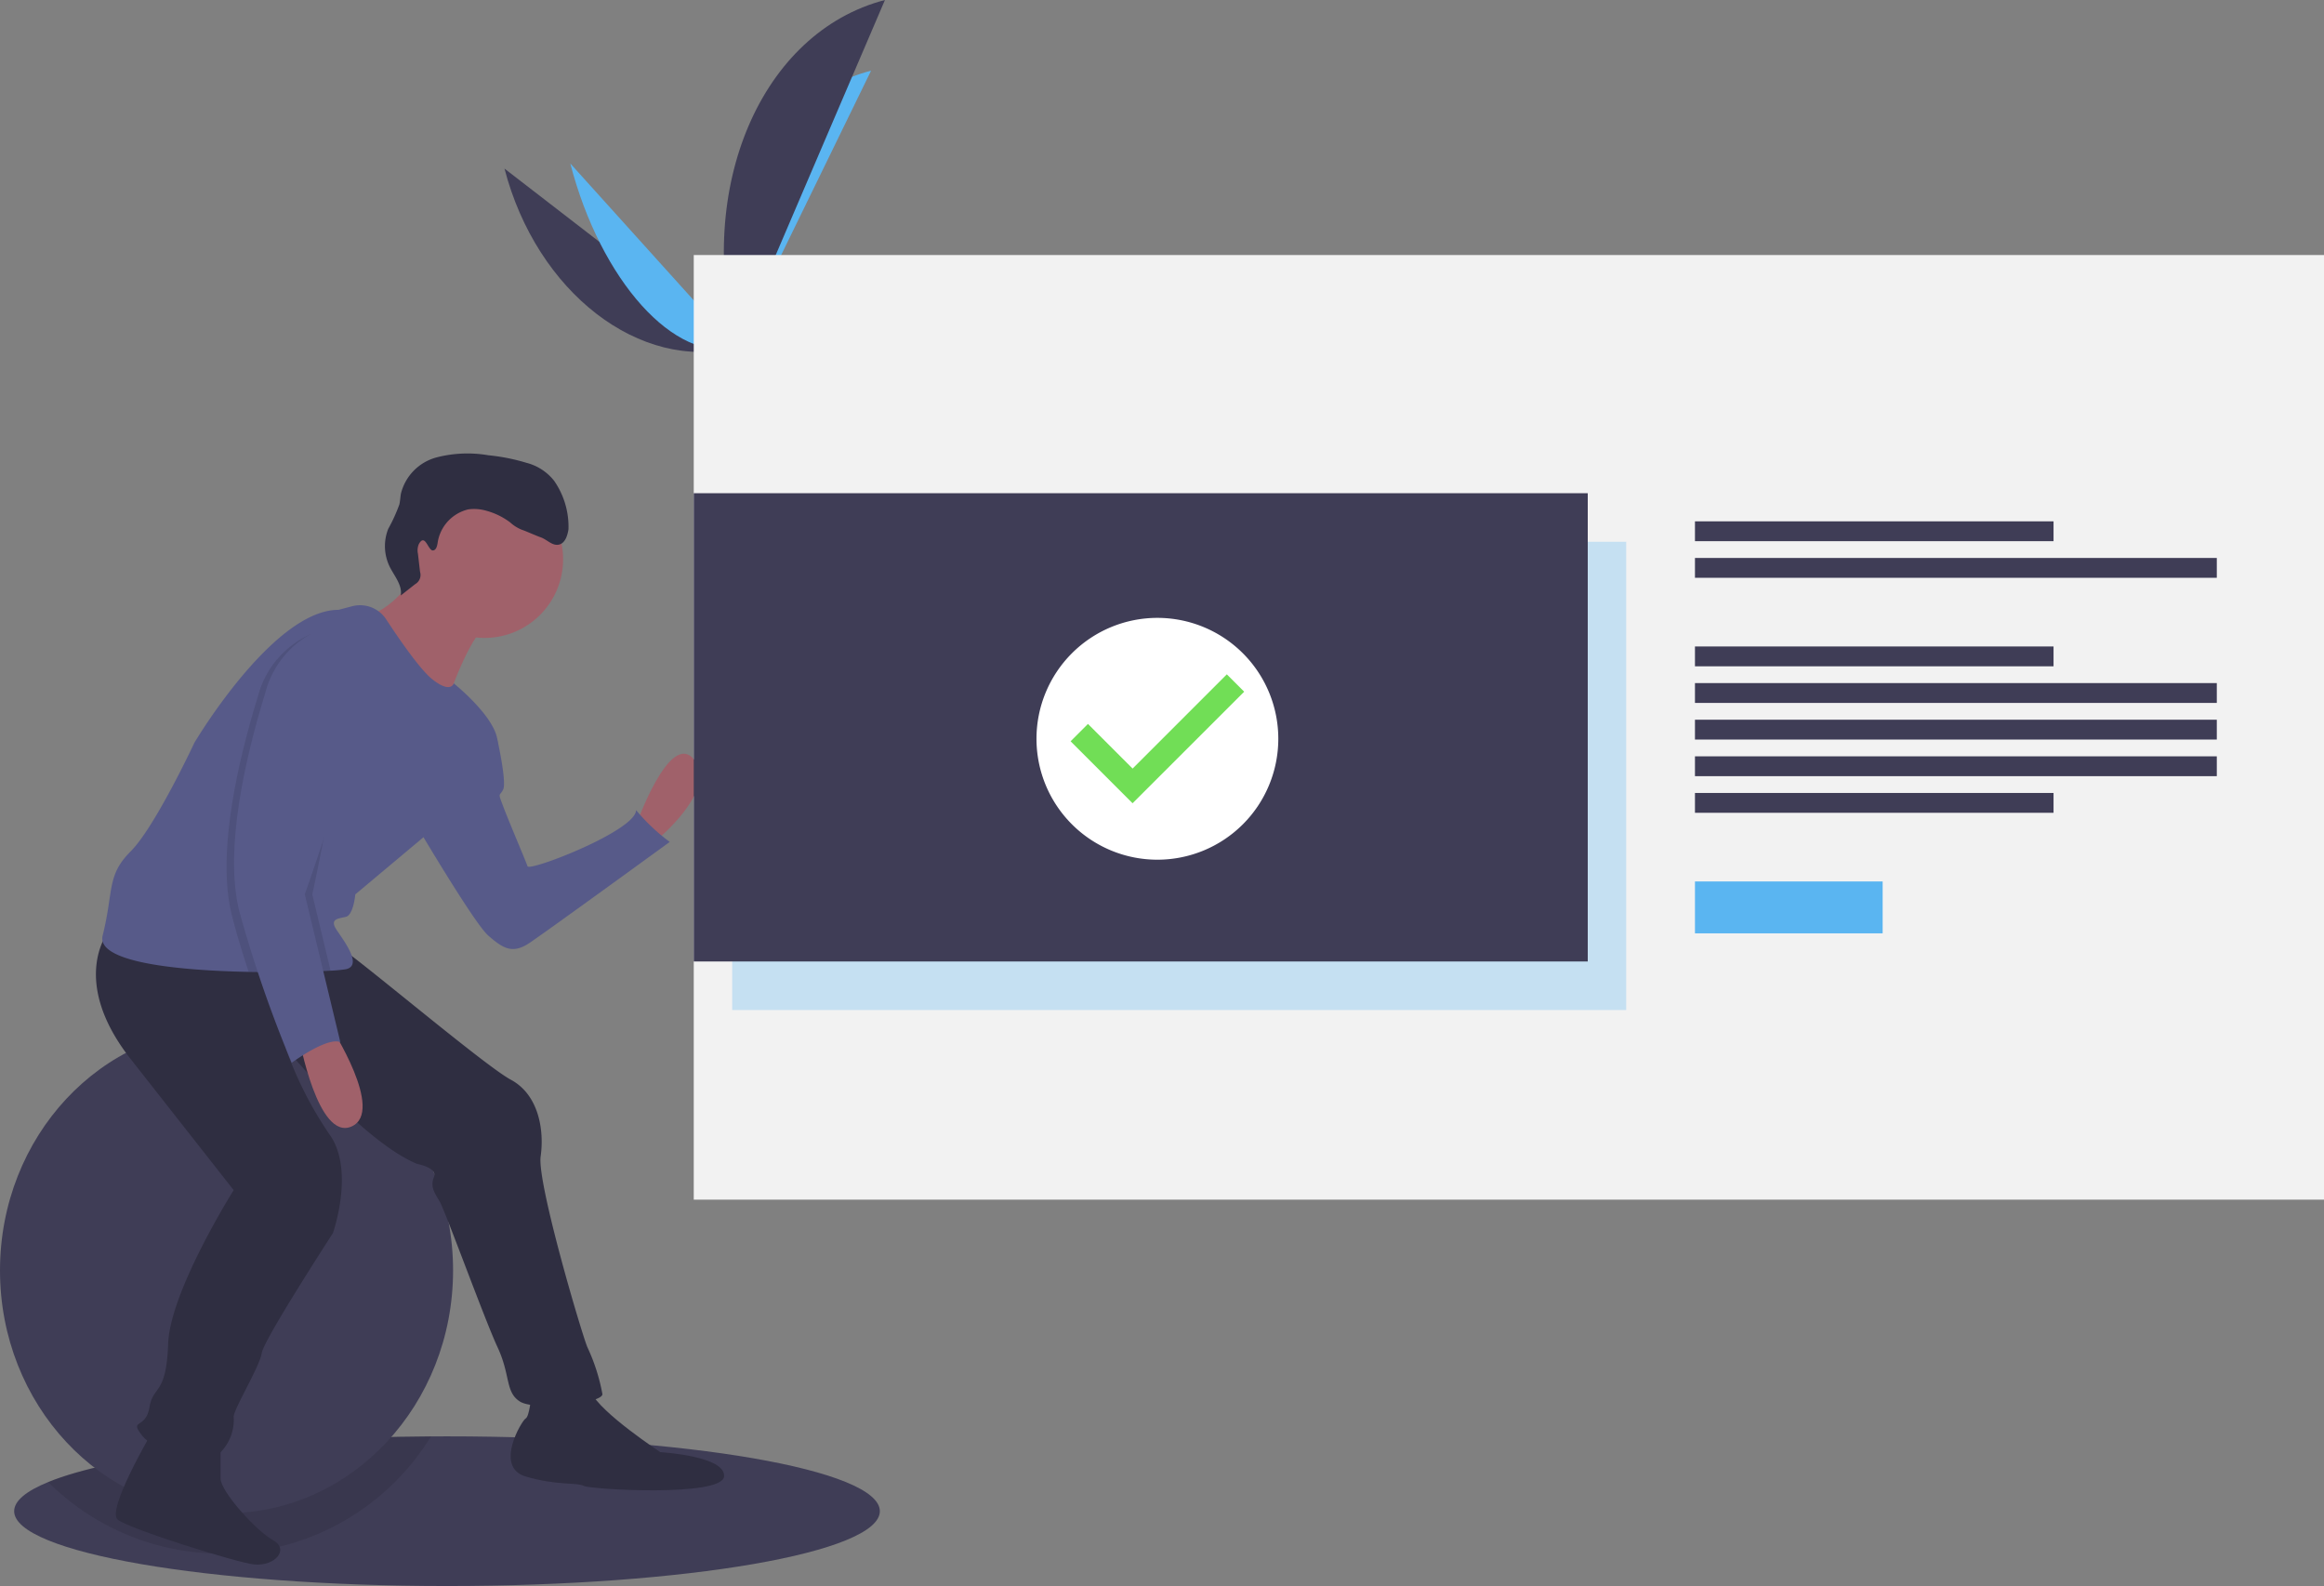 <svg id="undraw_done_a34v" xmlns="http://www.w3.org/2000/svg" width="240.929" height="164.411" viewBox="0 0 240.929 164.411">
  <rect x="0" y="0" width="240.929" height="164.411" fill="#808080" stroke="none"/>
  <path id="Path_368" data-name="Path 368" d="M122.246,775.8c0,4.284-20.09,7.758-44.873,7.758S32.5,780.082,32.5,775.8c0-1.072,1.254-2.091,3.523-3.017,6.605-2.7,21.814-4.624,39.689-4.735q.827-.006,1.661-.006C102.156,768.04,122.246,771.514,122.246,775.8Z" transform="translate(-31.032 -619.146)" fill="#3f3d56"/>
  <path id="Path_369" data-name="Path 369" d="M88.989,768.07A25.476,25.476,0,0,1,49.3,772.8C55.905,770.1,71.114,768.181,88.989,768.07Z" transform="translate(-44.309 -619.17)" opacity="0.1"/>
  <ellipse id="Ellipse_74" data-name="Ellipse 74" cx="23.485" cy="25.162" rx="23.485" ry="25.162" transform="translate(0 106.537)" fill="#3f3d56"/>
  <path id="Path_370" data-name="Path 370" d="M274.927,141.3c3.33,12.828,14.072,21.119,24.017,18.538" transform="translate(-222.626 -123.823)" fill="#3f3d56"/>
  <path id="Path_371" data-name="Path 371" d="M386.031,121.6c-3.367-12.972,2.889-25.8,13.987-28.681" transform="translate(-309.713 -85.593)" fill="#5ab5f1"/>
  <path id="Path_372" data-name="Path 372" d="M307.456,138.773c3.163,12.185,10.854,20.713,17.2,19.067" transform="translate(-248.334 -121.828)" fill="#5ab5f1"/>
  <path id="Path_373" data-name="Path 373" d="M384.642,93.973c-4.3-16.575,2.6-32.682,15.424-36.012" transform="translate(-308.324 -57.96)" fill="#3f3d56"/>
  <path id="Path_374" data-name="Path 374" d="M371.616,223.39s2.531-.741,3.158-1.488,3.613-2.22,4.032-1.392,4.968,3.373,2.094,4.144-6.81,1.289-7.7,1.02S371.616,223.39,371.616,223.39Z" transform="translate(-299.04 -186.232)" fill="#a8a8a8"/>
  <path id="Path_375" data-name="Path 375" d="M380.871,236.019c-2.875.771-6.81,1.289-7.7,1.021-.677-.2-1.242-1.421-1.472-1.991l-.084.025s.7,2.016,1.585,2.284,4.824-.249,7.7-1.021c.83-.223,1.04-.593.911-1.027C381.763,235.605,381.489,235.853,380.871,236.019Z" transform="translate(-299.04 -197.916)" opacity="0.2"/>
  <rect id="Rectangle_185" data-name="Rectangle 185" width="169.007" height="97.923" transform="translate(71.922 26.437)" fill="#f2f2f2"/>
  <rect id="Rectangle_186" data-name="Rectangle 186" width="92.681" height="48.542" transform="translate(75.906 56.16)" fill="#5ab5f1" opacity="0.3"/>
  <rect id="Rectangle_187" data-name="Rectangle 187" width="37.173" height="2.056" transform="translate(175.717 54.044)" fill="#3f3d56"/>
  <rect id="Rectangle_188" data-name="Rectangle 188" width="54.099" height="2.056" transform="translate(175.717 57.84)" fill="#3f3d56"/>
  <rect id="Rectangle_189" data-name="Rectangle 189" width="37.173" height="2.056" transform="translate(175.717 67.015)" fill="#3f3d56"/>
  <rect id="Rectangle_190" data-name="Rectangle 190" width="37.173" height="2.056" transform="translate(175.717 82.201)" fill="#3f3d56"/>
  <rect id="Rectangle_191" data-name="Rectangle 191" width="54.099" height="2.056" transform="translate(175.717 70.811)" fill="#3f3d56"/>
  <rect id="Rectangle_192" data-name="Rectangle 192" width="54.099" height="2.056" transform="translate(175.717 74.608)" fill="#3f3d56"/>
  <rect id="Rectangle_193" data-name="Rectangle 193" width="54.099" height="2.056" transform="translate(175.717 78.404)" fill="#3f3d56"/>
  <rect id="Rectangle_194" data-name="Rectangle 194" width="19.457" height="5.378" transform="translate(175.717 91.375)" fill="#5ab5f1"/>
  <path id="Path_376" data-name="Path 376" d="M339.988,438s3.493-9.9,6.015-6.791-3.881,8.344-3.881,8.344Z" transform="translate(-274.044 -352.471)" fill="#a0616a"/>
  <path id="Path_377" data-name="Path 377" d="M235,419.6l2.1.779s1,4.46.615,5.237-.582.194,0,1.746,2.328,5.627,2.523,6.209,11.254-3.687,11.254-5.821a19.752,19.752,0,0,0,3.493,3.3s-12.807,9.314-14.553,10.478-2.717.582-4.269-.776-8.15-12.613-8.15-12.613Z" transform="translate(-185.551 -343.773)" fill="#575a89"/>
  <path id="Path_378" data-name="Path 378" d="M280.107,743.421s-.194,2.134-.582,2.328-3.3,5.045,0,6.015,5.239.582,6.015.97,14.359,1.164,14.553-.97-6.6-2.522-6.6-2.522-6.209-4.075-7.18-6.209S280.107,743.421,280.107,743.421Z" transform="translate(-225.029 -598.705)" fill="#2f2e41"/>
  <path id="Path_379" data-name="Path 379" d="M86.445,766.623s-4.657,7.956-3.493,8.926,12.5,4.506,14.165,4.657c2.134.194,3.687-1.552,1.94-2.523s-5.433-5.045-5.433-6.4v-3.493Z" transform="translate(-70.758 -618.027)" fill="#2f2e41"/>
  <path id="Path_380" data-name="Path 380" d="M74.213,518.621s-4.075,5.045,2.328,13.195L87.214,545.4s-6.6,10.478-6.791,15.911-1.552,4.269-1.94,6.6-2.134,1.164-.776,2.911,6.4,3.3,7.956,1.94a4.811,4.811,0,0,0,1.552-3.881c0-.776,2.717-5.239,2.911-6.6S97.5,549.861,97.5,549.861s2.328-6.6-.388-10.284a38.978,38.978,0,0,1-4.512-8.916s8,9.692,13.632,12.02c0,0,2.134.388,1.746,1.358s0,1.552.582,2.522,4.657,12.224,6.015,15.135.776,4.657,2.328,5.627,8.538.194,8.538-.776a19.782,19.782,0,0,0-1.552-4.851c-.582-1.358-5.239-17.076-4.851-19.792s-.194-6.4-3.1-7.956S98.274,519.785,97.5,519.785,74.213,518.621,74.213,518.621Z" transform="translate(-62.989 -422.027)" fill="#2f2e41"/>
  <circle id="Ellipse_75" data-name="Ellipse 75" cx="8.15" cy="8.15" r="8.15" transform="translate(42.077 49.83)" fill="#a0616a"/>
  <path id="Path_381" data-name="Path 381" d="M210.318,338.171s-2.523,4.463-5.627,5.045,8.15,9.508,8.15,9.508,2.717-8.538,5.045-8.926S210.318,338.171,210.318,338.171Z" transform="translate(-166.689 -279.415)" fill="#a0616a"/>
  <path id="Path_382" data-name="Path 382" d="M117.045,371.432c0,2.523-7.568,9.7-7.568,9.7l-7.179,6.015s-.194,2.134-.97,2.328-1.746.194-.97,1.358,2.717,3.687.97,4.075a14.265,14.265,0,0,1-1.589.151c-.466.027-1.013.052-1.628.076-1.436.05-3.233.083-5.179.07q-.83,0-1.688-.019c-7.337-.146-15.836-.99-15.141-3.77,1.164-4.657.388-6.209,2.911-8.732s6.6-11.254,6.6-11.254,8.15-13.777,14.941-13.777l1.411-.371a3.23,3.23,0,0,1,3.526,1.354c1.362,2.074,3.51,5.191,4.766,6.2,1.94,1.552,2.243.439,2.243.439S117.045,368.91,117.045,371.432Z" transform="translate(-65.461 -294.436)" fill="#575a89"/>
  <path id="Path_383" data-name="Path 383" d="M176.717,565.815s5.627,8.732,2.134,10.284-5.433-9.12-5.433-9.12Z" transform="translate(-142.402 -459.325)" fill="#a0616a"/>
  <path id="Path_384" data-name="Path 384" d="M220.808,292.235c.313-.039.412-.434.464-.745a4.187,4.187,0,0,1,3.189-3.512,4.515,4.515,0,0,1,1.9.153,7.21,7.21,0,0,1,2.438,1.2,4.021,4.021,0,0,0,1.218.765c.306.09,1.6.667,1.908.765.667.215,1.219.913,1.906.775.657-.132.907-.926,1.012-1.588a8.344,8.344,0,0,0-1.481-5.022,5.327,5.327,0,0,0-2.856-1.869,20.518,20.518,0,0,0-3.96-.787,12.807,12.807,0,0,0-5.427.233,5.182,5.182,0,0,0-3.643,3.727c-.068.374-.08.757-.163,1.129a16.781,16.781,0,0,1-1.15,2.526,4.863,4.863,0,0,0,.148,3.942c.484.973,1.325,1.908,1.144,2.979l1.5-1.181a1.088,1.088,0,0,0,.5-1.273l-.218-1.875a1.65,1.65,0,0,1,.1-1.014C220,290.4,220.286,292.3,220.808,292.235Z" transform="translate(-175.909 -235.175)" fill="#2f2e41"/>
  <path id="Path_385" data-name="Path 385" d="M144.859,398.845l1.828,7.6c-1.843.066-4.282.1-6.867.05-.652-1.956-1.275-4-1.752-5.9-1.746-6.985,1.164-17.658,2.717-22.7a9.74,9.74,0,0,1,5.433-6.4,17.693,17.693,0,0,1,4.463,2.328C153.2,375.56,144.859,398.845,144.859,398.845Z" transform="translate(-114.037 -305.743)" opacity="0.1"/>
  <path id="Path_386" data-name="Path 386" d="M152.262,413.126l1.9,7.913c-.466.027-1.013.052-1.628.076-1.436.05-3.233.083-5.179.07-.7-2.078-1.378-4.271-1.888-6.312-1.746-6.985,1.164-17.658,2.717-22.7s4.948.485,4.948.485-1.358-3.3,1.164-1.552S152.262,413.126,152.262,413.126Z" transform="translate(-119.887 -320.413)" opacity="0.1"/>
  <path id="Path_387" data-name="Path 387" d="M149.919,369.634a9.74,9.74,0,0,0-5.433,6.4c-1.552,5.045-4.463,15.717-2.717,22.7a130.8,130.8,0,0,0,5.433,15.717s3.687-2.717,5.045-2.134l-3.687-15.329s8.344-23.285,5.821-25.031A17.7,17.7,0,0,0,149.919,369.634Z" transform="translate(-116.962 -304.281)" fill="#575a89"/>
  <rect id="Rectangle_195" data-name="Rectangle 195" width="92.681" height="48.542" transform="translate(71.922 51.128)" fill="#3f3d56"/>
  <path id="Path_389" data-name="Path 389" d="M10.488,0A10.507,10.507,0,1,1,0,10.507,10.5,10.5,0,0,1,10.488,0Z" transform="translate(109.499 65.842)" fill="#71de56"/>
  <path id="Path_388" data-name="Path 388" d="M550.481,363.423a12.534,12.534,0,1,0,12.534,12.534A12.534,12.534,0,0,0,550.481,363.423Zm-2.573,19.217-6.424-6.424,1.8-1.8,4.628,4.628,9.768-9.768,1.8,1.8Z" transform="translate(-430.494 -299.372)" fill="#fff"/>
</svg>
